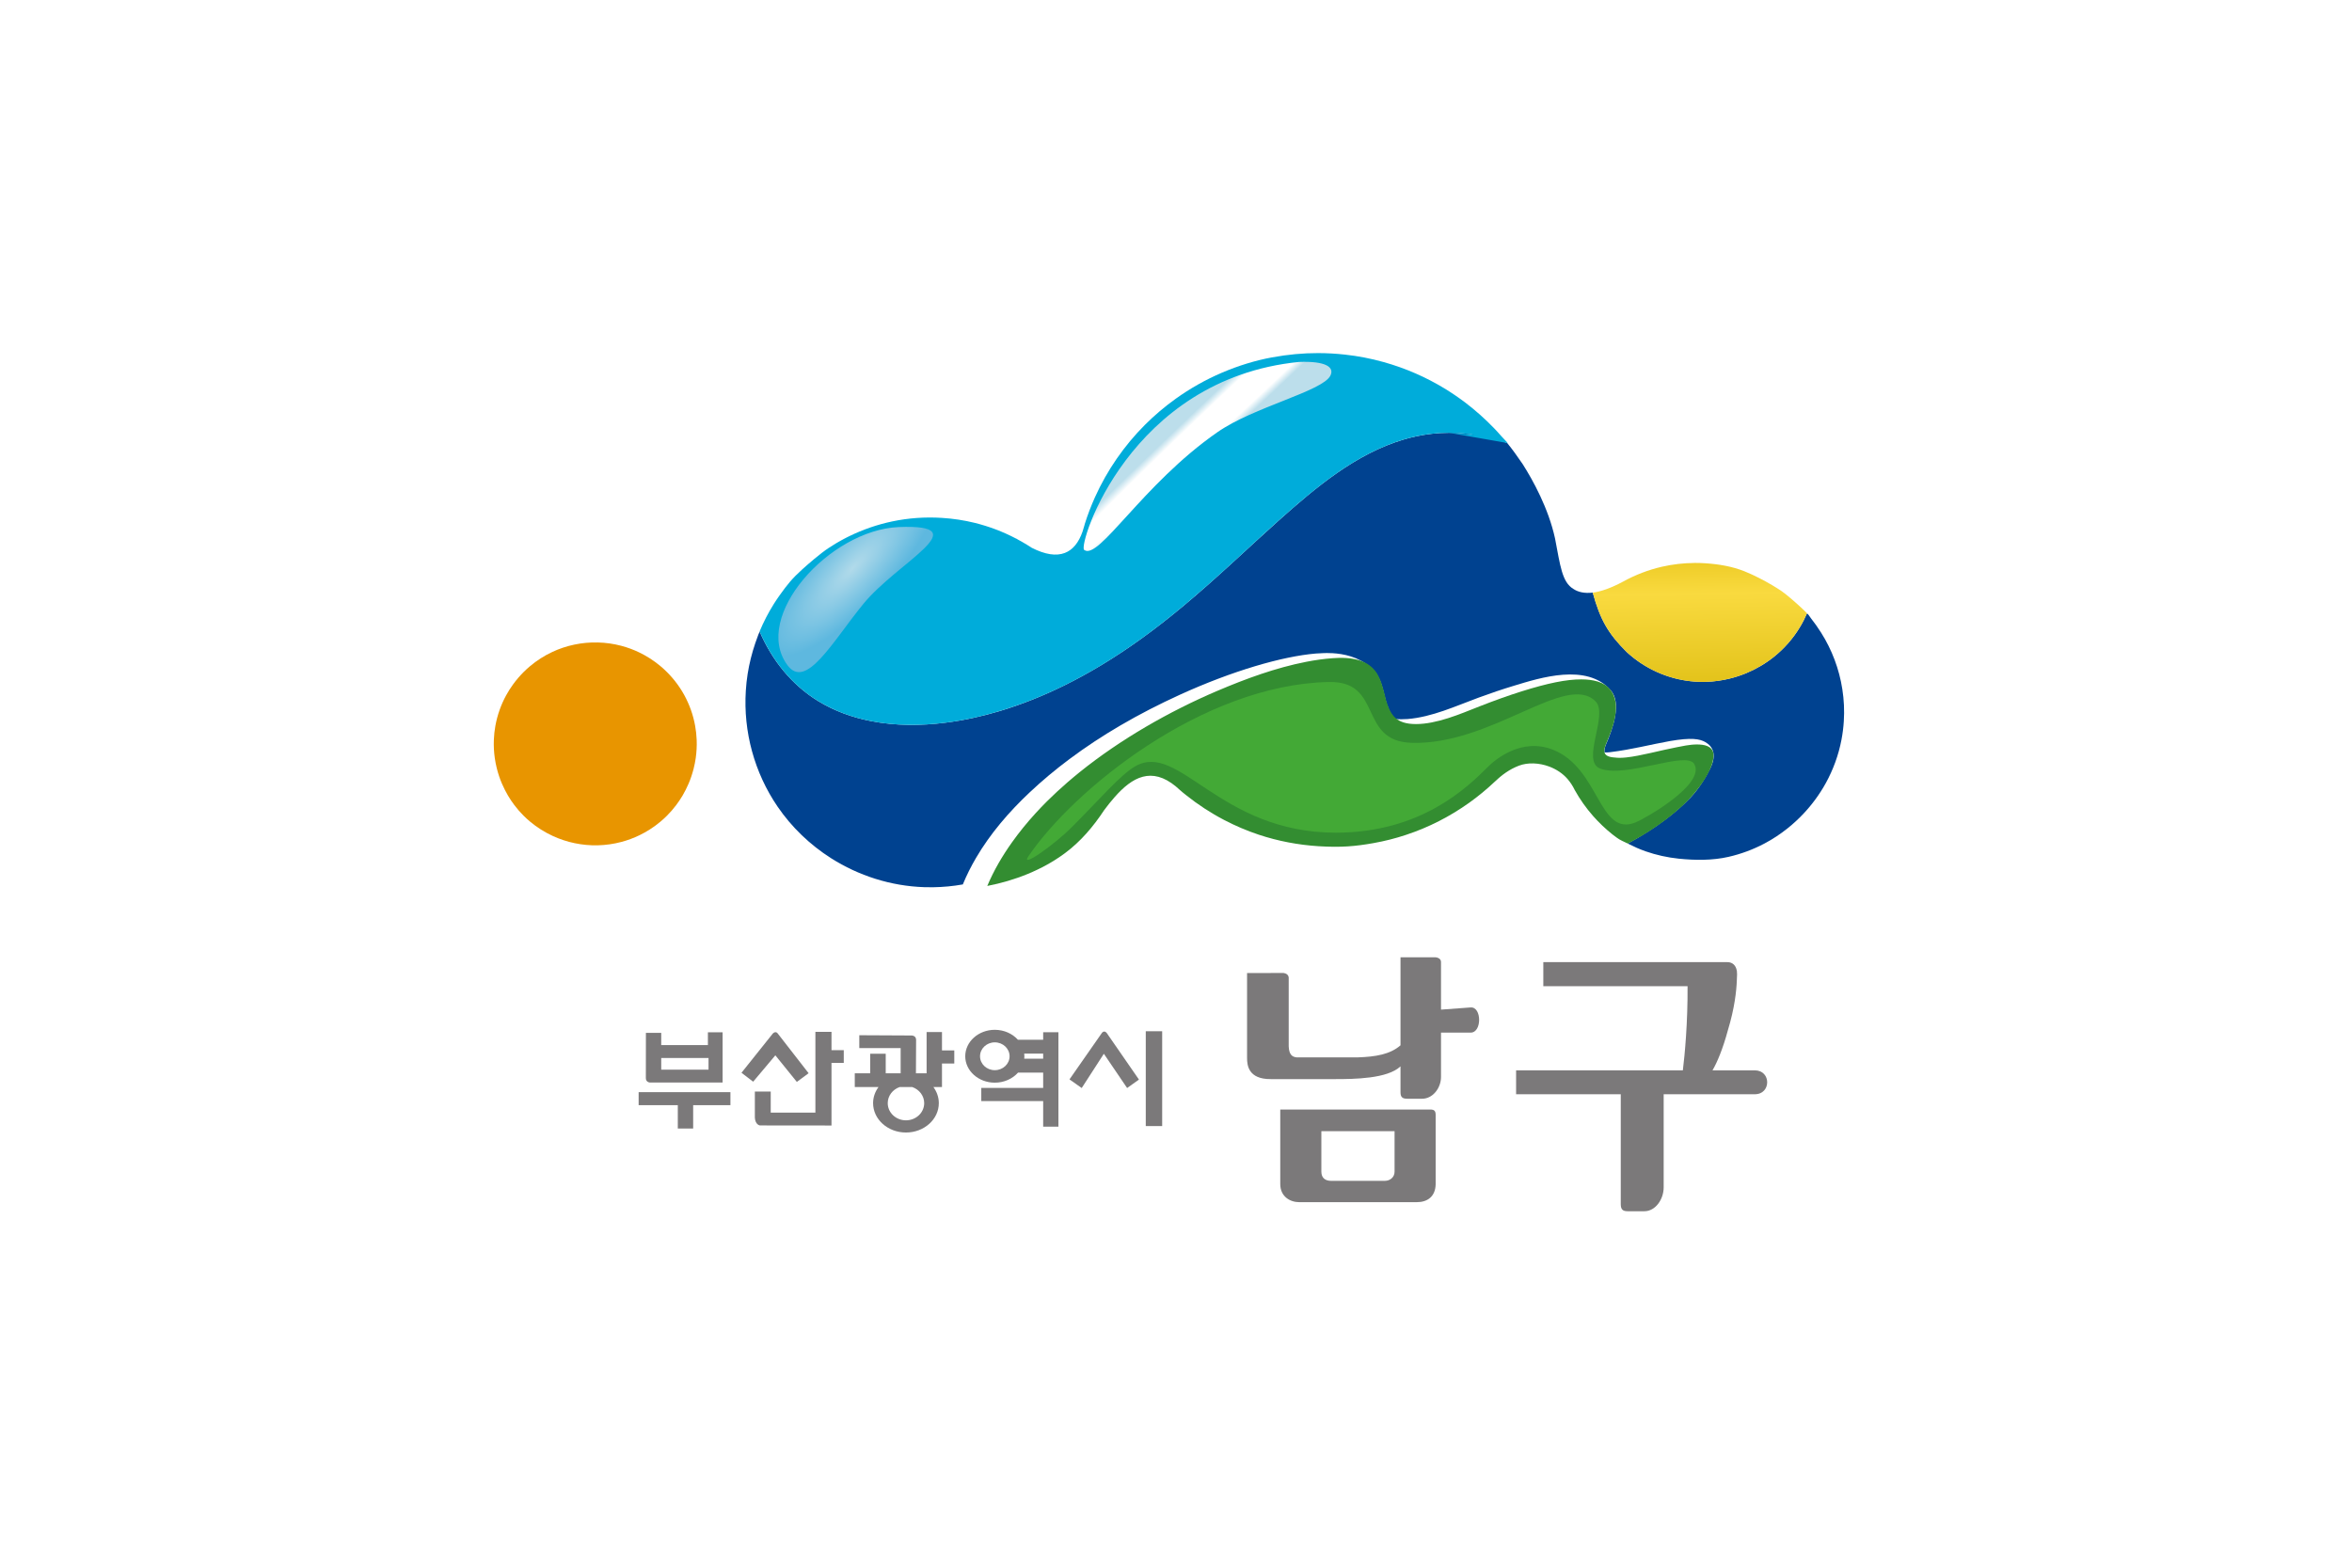 <?xml version="1.0" encoding="UTF-8"?>
<svg width="300mm" height="200mm" version="1.1" viewBox="0 0 300 200" xmlns="http://www.w3.org/2000/svg" xmlns:cc="http://creativecommons.org/ns#" xmlns:dc="http://purl.org/dc/elements/1.1/" xmlns:rdf="http://www.w3.org/1999/02/22-rdf-syntax-ns#" xmlns:xlink="http://www.w3.org/1999/xlink">
<defs>
<rect id="b" x="-.36" y="-.06" width="624" height="842"/>
<clipPath id="a">
<use width="100%" height="100%" xlink:href="#b"/>
</clipPath>
<clipPath id="i">
<path d="M 0,841.89 H 595.28 V 0 H 0 Z"/>
</clipPath>
<radialGradient id="d" cx="295.93" cy="98.245" r="9.976" gradientTransform="matrix(-.343 -.324 1.014 -1.073 297.68 299.77)" gradientUnits="userSpaceOnUse">
<stop stop-color="#b1daea" offset="0"/>
<stop stop-color="#5eb8df" offset="1"/>
</radialGradient>
<filter id="h" x="-.145" y="-.155" width="1.291" height="1.31" color-interpolation-filters="sRGB">
<feGaussianBlur stdDeviation="1.193"/>
</filter>
<radialGradient id="c" cx="287.26" cy="100.5" r="9.976" gradientTransform="matrix(-.175 -.186 4.477 -4.215 -51.764 552.86)" gradientUnits="userSpaceOnUse">
<stop stop-color="#fff" offset="0"/>
<stop stop-color="#fff" offset=".639"/>
<stop stop-color="#bcdeeb" offset="1"/>
</radialGradient>
<filter id="g" x="-.132" y="-.173" width="1.264" height="1.347" color-interpolation-filters="sRGB">
<feGaussianBlur stdDeviation="1.742"/>
</filter>
<filter id="f" x="-.039" y="-.146" width="1.077" height="1.291" color-interpolation-filters="sRGB">
<feGaussianBlur stdDeviation="1.377"/>
</filter>
<linearGradient id="e" x1="404.22" x2="404.02" y1="112.94" y2="97.683" gradientUnits="userSpaceOnUse">
<stop stop-color="#e3c31b" offset="0"/>
<stop stop-color="#f9da3f" offset=".736"/>
<stop stop-color="#eecc28" offset="1"/>
</linearGradient>
</defs>
<g transform="translate(-188.32 -26.637)">
<path d="m188.32 26.637h300v200h-300z" fill="#fff" style="paint-order:fill markers stroke"/>
<g transform="matrix(.353 0 0 .353 288.01 -263.8)" fill-rule="evenodd"></g>
<g transform="matrix(.265 0 0 .265 178 44.098)"></g>
<polygon class="st2" transform="matrix(.265 0 0 .265 352.93 280.3)" points="" clip-path="url(#a)" fill="#92bf1e"/>
<rect class="st2" x="400.54" y="341.71" width="0" height="0" clip-path="url(#a)" fill="#92bf1e" stroke-width=".265"/>
<rect class="st2" x="400.54" y="341.71" width="0" height="0" clip-path="url(#a)" fill="#92bf1e" stroke-width=".265"/>
<rect class="st5" transform="rotate(-31.481)" x="262.91" y="356.59" width="0" height=".079" fill="#0c3388" stroke-width=".265"/>
<g transform="translate(3.713 -1.746)"></g>
<g transform="matrix(1.002 0 0 1.002 .704 .451)">
<path d="m371.67 81.24c-1.425 3e-3 -2.805 0.158-4.148 0.446-0.545 0.117-1.083 0.255-1.61 0.412-6.096 1.81-11.212 6.125-15.873 10.287-3.813 3.408-7.752 7.22-12.128 10.875-1.744 1.456-3.536 2.862-5.382 4.192-1.685 1.213-3.413 2.363-5.191 3.43-1.509 0.908-3.056 1.754-4.637 2.535-2.628 1.291-5.368 2.401-8.184 3.246-2.26 0.679-4.567 1.187-6.902 1.48-3.137 0.402-6.403 0.409-9.525-0.204-2.36-0.461-4.639-1.28-6.716-2.553-3.38-2.076-5.891-5.236-7.439-8.861 0 0.101-0.106 0.274-0.142 0.37-0.142 0.369-0.275 0.741-0.403 1.116-0.437 1.282-0.766 2.601-0.977 3.935-0.056 0.351-0.102 0.704-0.141 1.059-0.039 0.354-0.069 0.709-0.09 1.065-0.083 1.302-0.057 2.607 0.076 3.898 0.133 1.291 0.372 2.569 0.714 3.819 0.342 1.25 0.786 2.472 1.329 3.651 0.543 1.179 1.185 2.314 1.921 3.392 1.808 2.646 4.139 4.872 6.803 6.566 3.522 2.239 7.624 3.553 11.864 3.693 0.379 0.013 0.757 0.015 1.135 0.011v-5.2e-4c1.284-0.019 2.551-0.14 3.784-0.36 0.477-1.163 1.04-2.287 1.674-3.368 1.817-3.107 4.212-5.882 6.822-8.339 1.6-1.509 3.292-2.918 5.055-4.235 2.076-1.554 4.252-2.982 6.493-4.292 2.457-1.437 4.995-2.736 7.569-3.909 1.671-0.763 3.323-1.45 4.928-2.058 1.605-0.608 3.162-1.136 4.644-1.58 1.482-0.444 2.888-0.804 4.189-1.075 1.301-0.271 2.497-0.453 3.561-0.542 0.329-0.028 0.658-0.045 0.987-0.053h5.2e-4c0.207-0.012 0.586-0.016 1.071 9e-3 0.053-5.2e-4 -2.1e-4 -5.2e-4 -2.1e-4 -5.2e-4h0.053c1.391 0.083 3.277 0.433 4.816 1.772 0.031 0.019 0.054 0.045 0.102 0.088 0.053 0.043 0.104 0.083 0.147 0.128 0.041 0.038 0.08 0.081 0.124 0.126 0.014 0.017 0.019 0.029 0.035 0.04 0.131 0.145 0.253 0.288 0.363 0.443 7e-3 0.013 0.013 0.023 0.02 0.036 0.028 0.044 0.06 0.09 0.1 0.156 0.686 1.12 0.844 2.522 1.218 3.727 6e-3 0.011 0.031 0.021 0.041 0.038 0.028 0.092 0.064 0.189 0.094 0.275 0.01 0.031 0.019 0.061 0.034 0.087 0.027 0.078 0.062 0.157 0.09 0.236 0.02 0.035 0.03 0.067 0.048 0.106 0.311-2.405 0.215-1.7 5.2e-4 0h-5.2e-4c0.03 0.071 0.064 0.138 0.1 0.206 0.021 0.04 0.032 0.074 0.059 0.111 0.035 0.066 0.073 0.13 0.114 0.194 0.02 0.035 0.046 0.068 0.067 0.103 0.038 0.064 0.09 0.129 0.138 0.184 0.023 0.031 0.049 0.059 0.066 0.087v5.2e-4c0.076 0.087 0.152 0.165 0.243 0.249 0.366 0.03 1.079 0.03 1.538-7e-3 3.145-0.256 6.11-1.643 9.031-2.718 0.796-0.292 1.557-0.561 2.284-0.807 0.785-0.262 1.527-0.502 2.235-0.714 3.346-1.02 9.245-2.898 12.294 0.546 1.454 1.643 0.328 4.838-0.625 7.041-0.085 0.197-0.201 0.733-0.131 0.908 0.228 1e-3 0.498-0.01 0.719-0.038 2.852-0.356 5.058-0.959 7.591-1.413 2.734-0.471 3.801-0.285 4.53 0.139 0.959 0.559 1.455 1.602 0.619 3.326-0.482 0.995-1.423 2.581-2.523 3.731-1.85 1.934-4.545 3.991-7.988 5.843 0.068 0.036 0.137 0.072 0.208 0.109 0.578 0.296 1.267 0.607 2.075 0.892 1.339 0.466 2.75 0.782 4.221 0.935 2.06 0.211 4.305 0.233 6.321-0.233 1.584-0.362 3.12-0.929 4.558-1.688 1.052-0.554 2.049-1.211 2.975-1.954 0.707-0.563 1.373-1.181 1.993-1.835 1.112-1.178 2.076-2.493 2.86-3.913 0.47-0.854 0.875-1.746 1.21-2.668 0.335-0.922 0.598-1.875 0.784-2.849 0.075-0.392 0.137-0.785 0.187-1.18 0.05-0.395 0.087-0.791 0.112-1.188 0.043-0.684 0.048-1.367 0.017-2.047-0.032-0.68-0.101-1.356-0.206-2.027-0.395-2.549-1.315-5.01-2.708-7.209-0.401-0.637-0.837-1.252-1.308-1.847-0.129-0.164-0.306-0.491-0.483-0.594-0.265 0.617-0.571 1.216-0.921 1.789-0.877 1.445-1.992 2.7-3.279 3.735-1.062 0.851-2.242 1.547-3.495 2.07-0.702 0.292-1.425 0.53-2.163 0.71-0.967 0.237-1.959 0.377-2.957 0.41-1.367 0.043-2.741-0.115-4.064-0.464-1.564-0.411-3.022-1.082-4.333-1.96-0.608-0.409-1.183-0.863-1.72-1.357-2.336-2.312-3.386-4.097-4.336-7.577-1.069 0.116-1.861-0.067-2.454-0.461-1.466-0.862-1.685-2.978-2.353-6.457-0.838-3.808-2.776-7.336-4.11-9.437-0.65-0.96-1.327-1.899-1.98-2.701-0.272-0.093-0.541-0.18-0.808-0.265-0.29-0.089-0.581-0.169-0.866-0.247-2.008-0.54-3.917-0.787-5.75-0.783zm-53.373 44.106h5.2e-4c-0.025 0.175-0.032 0.295-0.03 0.421l-5.2e-4 5.2e-4c-1e-3 -0.126 5e-3 -0.246 0.03-0.421z" fill="#004290"/>
<path d="m405.34 121.99c-0.187-0.871-1.141-1.071-2.085-1.071-0.944-5.3e-4 -1.984 0.244-2.555 0.351-2.14 0.41-4.616 1.11-6.433 1.301v5.3e-4c-0.557 0.059-1.051 0.07-1.456 0.011-1.581-0.09-1.51-0.832-1.081-1.833 0.869-2.055 2.253-5.514-0.024-7.312h4e-5c-0.046-0.035-0.095-0.068-0.145-0.101-0.261-0.171-0.567-0.312-0.916-0.425-0.342-0.105-0.693-0.174-1.048-0.218-0.356-0.043-0.715-0.06-1.071-0.06-1.875-4e-3 -4.225 0.468-7.609 1.531-0.397 0.125-0.806 0.258-1.225 0.399-0.42 0.141-0.851 0.291-1.295 0.448-0.443 0.158-0.898 0.324-1.365 0.499-0.467 0.175-0.946 0.359-1.438 0.552-1.294 0.508-2.643 1.073-4.024 1.511-1.381 0.438-2.792 0.75-4.083 0.748-1.29-1e-3 -2.065-0.296-2.611-0.778-0.092-0.084-0.167-0.162-0.243-0.249-0.017-0.028-0.043-0.056-0.067-0.087-0.048-0.055-0.1-0.121-0.137-0.184-0.021-0.035-0.047-0.068-0.067-0.103-0.041-0.065-0.078-0.128-0.114-0.194-0.027-0.037-0.038-0.072-0.059-0.111-0.035-0.068-0.069-0.136-0.099-0.206-0.017-0.04-0.028-0.072-0.048-0.106-0.028-0.079-0.063-0.158-0.09-0.236-0.015-0.026-0.024-0.056-0.033-0.087-0.03-0.086-0.066-0.183-0.094-0.275-0.147-0.352-0.216-0.76-0.312-1.13-0.128-0.504-0.266-0.981-0.422-1.476-0.013-0.036-0.022-0.066-0.032-0.09-0.037-0.116-0.082-0.236-0.134-0.347-0.012-0.032-0.025-0.067-0.043-0.095-0.049-0.109-0.093-0.212-0.148-0.317-9e-3 -0.019-0.015-0.033-0.025-0.048v-5.3e-4c-0.043-0.087-0.09-0.178-0.155-0.284-0.029-0.045-0.061-0.091-0.088-0.135v-5.3e-4c-7e-3 -9e-3 -0.017-0.02-0.017-0.031-0.111-0.157-0.234-0.301-0.308-0.38-0.073-0.079-0.078-0.091-0.104-0.117l-3e-5 2e-5c-0.032-0.035-0.071-0.078-0.112-0.116-0.054-0.049-0.107-0.089-0.163-0.142-0.28-0.243-0.618-0.45-1.012-0.615-0.296-0.141-0.618-0.23-0.936-0.299-0.531-0.119-1.074-0.175-1.619-0.188l-9e-4 1.3e-4c-0.181-4e-3 -0.363-4e-3 -0.544 5.3e-4 -0.242 6e-3 -0.483 0.019-0.744 0.039-1.142 0.081-2.261 0.241-3.37 0.457-0.977 0.19-1.949 0.42-2.912 0.683-0.964 0.263-1.921 0.558-2.869 0.877-0.949 0.32-1.889 0.665-2.821 1.027-0.932 0.362-1.856 0.742-2.77 1.131-0.781 0.333-1.556 0.678-2.326 1.036-0.771 0.358-1.534 0.728-2.293 1.111-1.517 0.765-3.011 1.577-4.476 2.435-1.467 0.861-2.907 1.77-4.312 2.73-1.406 0.96-2.776 1.972-4.101 3.039-0.262 0.213-0.522 0.426-0.78 0.642-0.259 0.216-0.516 0.433-0.77 0.654-0.891 0.774-1.76 1.577-2.596 2.409-0.251 0.251-0.5 0.505-0.745 0.761-0.245 0.256-0.488 0.515-0.726 0.777-0.532 0.583-1.047 1.18-1.544 1.792-0.496 0.613-0.974 1.24-1.433 1.884-0.311 0.438-0.612 0.88-0.9 1.328-0.289 0.448-0.564 0.902-0.828 1.363-0.263 0.461-0.514 0.929-0.75 1.406-0.237 0.477-0.46 0.962-0.669 1.457 0.881-0.172 1.756-0.384 2.619-0.638 0.863-0.255 1.714-0.553 2.545-0.896 0.831-0.343 1.643-0.73 2.429-1.166 0.786-0.436 1.545-0.92 2.271-1.455 1.014-0.75 1.924-1.603 2.754-2.531 0.83-0.927 1.579-1.929 2.27-2.978 0.431-0.576 0.869-1.131 1.32-1.641 1.112-1.267 2.296-2.262 3.595-2.601 1.274-0.334 2.663-0.04 4.213 1.243 0.151 0.142 0.306 0.277 0.466 0.412 0.262 0.237 0.537 0.458 0.813 0.677 0.755 0.604 1.539 1.172 2.35 1.702 0.406 0.265 0.818 0.52 1.237 0.766 0.418 0.245 0.843 0.482 1.275 0.707 1.406 0.736 2.879 1.364 4.405 1.873 2.459 0.817 5.019 1.302 7.604 1.466 0.724 0.045 1.381 0.069 1.995 0.071 0.614 3e-3 1.184-0.014 1.734-0.049s1.081-0.089 1.615-0.159c0.534-0.069 1.072-0.155 1.636-0.255 0.712-0.126 1.416-0.277 2.111-0.453 0.695-0.176 1.381-0.377 2.056-0.602 0.721-0.238 1.431-0.504 2.129-0.795 0.698-0.291 1.383-0.608 2.054-0.951 0.671-0.342 1.329-0.709 1.972-1.1 0.643-0.391 1.271-0.805 1.883-1.242 0.286-0.205 0.568-0.414 0.845-0.628 0.278-0.214 0.553-0.433 0.824-0.655 0.542-0.447 1.069-0.911 1.581-1.395 0.113-0.091 0.221-0.188 0.325-0.291 0.015-0.015 0.029-0.032 0.043-0.047 0.112-0.1 0.223-0.197 0.336-0.29 0.236-0.196 0.478-0.379 0.727-0.549 0.249-0.169 0.507-0.326 0.779-0.471 0.272-0.144 0.559-0.275 0.865-0.393 0.279-0.107 0.579-0.184 0.891-0.232 0.313-0.048 0.639-0.066 0.97-0.055 0.332 0.01 0.67 0.049 1.006 0.116 0.337 0.067 0.672 0.163 0.999 0.285 0.442 0.166 0.871 0.384 1.267 0.65 0.395 0.266 0.757 0.581 1.069 0.944 0.35 0.408 0.659 0.875 0.911 1.4 0.663 1.19 1.451 2.301 2.349 3.319 0.371 0.42 0.76 0.822 1.166 1.209 0.407 0.386 0.83 0.756 1.27 1.108 0.18 0.135 0.357 0.27 0.562 0.421 0.377 0.298 0.97 0.533 1.396 0.749 2.401-1.199 5.665-3.38 7.793-5.633 1.94-2.054 3.344-4.484 3.101-5.907z" fill="#338d31"/>
<path d="m376.89 81.89c0.175 0.043 0.35 0.085 0.527 0.133 0.286 0.078 0.576 0.158 0.866 0.247 0.266 0.085 0.534 0.17 0.804 0.263m-7.361-1.292c-0.02 0-0.04-1e-3 -0.06-1e-3l1e-3 -5.3e-4c-0.937 2e-3 -1.854 0.071-2.753 0.199-5e-3 2.1e-4 -0.013 4.8e-4 -0.018 1e-3 -0.019 3e-3 -0.038 8e-3 -0.058 0.01-0.181 0.026-0.361 0.058-0.542 0.089-0.19 0.033-0.379 0.069-0.567 0.107-0.07 0.014-0.141 0.025-0.211 0.04-0.068 0.015-0.134 0.032-0.202 0.048-0.127 0.029-0.253 0.059-0.379 0.089-0.167 0.041-0.332 0.084-0.498 0.128-0.095 0.026-0.19 0.051-0.284 0.079-0.082 0.023-0.166 0.044-0.247 0.068-5.838 1.734-10.773 5.765-15.275 9.76-0.198 0.176-0.401 0.352-0.598 0.528-0.252 0.225-0.505 0.456-0.758 0.684-0.077 0.069-0.154 0.138-0.23 0.208-0.374 0.339-0.751 0.681-1.129 1.026-0.148 0.135-0.298 0.272-0.446 0.408-1.036 0.95-2.087 1.919-3.157 2.897-0.118 0.108-0.237 0.216-0.356 0.325-0.338 0.308-0.678 0.618-1.02 0.927-0.203 0.184-0.408 0.368-0.612 0.552-0.294 0.264-0.589 0.528-0.886 0.792-0.256 0.227-0.514 0.454-0.772 0.682-0.225 0.198-0.45 0.395-0.677 0.592-0.309 0.268-0.62 0.537-0.933 0.804-0.271 0.232-0.542 0.463-0.816 0.694-0.163 0.138-0.326 0.276-0.491 0.413-0.375 0.312-0.751 0.621-1.13 0.928-0.01 8e-3 -0.021 0.016-0.03 0.025-2e-3 2e-3 -5e-3 3e-3 -7e-3 6e-3 -1.324 1.07-2.676 2.108-4.058 3.104-1.685 1.213-3.413 2.363-5.191 3.43-1.509 0.908-3.056 1.754-4.637 2.535-0.621 0.305-1.249 0.599-1.882 0.883-0.051 0.022-0.1 0.046-0.151 0.068-0.121 0.054-0.242 0.105-0.363 0.158-0.618 0.268-1.244 0.528-1.88 0.776-2.445 0.954-4.91 1.714-7.346 2.244-0.606 0.132-1.21 0.249-1.811 0.352-2e-3 2.1e-4 -4e-3 7.4e-4 -6e-3 1e-3 -0.039 6e-3 -0.079 0.013-0.118 0.019-0.229 0.038-0.458 0.075-0.687 0.11-0.28 0.041-0.56 0.08-0.841 0.115-0.772 0.099-1.552 0.173-2.336 0.221-0.024 1e-3 -0.048 4e-3 -0.072 5e-3 -1.183 0.069-2.373 0.077-3.558 0.01-0.598-0.034-1.195-0.086-1.789-0.159-0.563-0.069-1.123-0.157-1.679-0.264-0.051-0.01-0.101-0.02-0.152-0.03-0.234-0.046-0.468-0.097-0.701-0.151-0.077-0.018-0.154-0.036-0.23-0.055-0.22-0.053-0.438-0.109-0.656-0.168-0.051-0.014-0.103-0.028-0.155-0.042-0.268-0.076-0.535-0.156-0.8-0.242-0.023-8e-3 -0.047-0.017-0.07-0.024-0.232-0.076-0.463-0.158-0.693-0.242-0.081-0.03-0.161-0.061-0.242-0.092-0.18-0.069-0.359-0.141-0.536-0.215-0.081-0.034-0.163-0.068-0.243-0.103-0.234-0.101-0.466-0.206-0.697-0.317-0.01-5e-3 -0.02-9e-3 -0.03-0.014-0.029-0.014-0.058-0.03-0.087-0.044-0.205-0.101-0.408-0.205-0.61-0.314-0.101-0.054-0.2-0.11-0.3-0.166-0.134-0.075-0.267-0.153-0.4-0.232-0.107-0.064-0.215-0.127-0.32-0.193-0.103-0.064-0.204-0.13-0.305-0.196-0.08-0.052-0.16-0.103-0.239-0.156-2.626-1.784-4.686-4.242-6.131-7.054-0.032-0.062-0.062-0.125-0.093-0.187-0.078-0.155-0.155-0.311-0.229-0.469-0.111-0.238-0.22-0.478-0.326-0.723 0.254-0.612 0.533-1.21 0.836-1.795 0.151-0.292 0.308-0.58 0.471-0.865 0.163-0.284 0.332-0.566 0.506-0.842 0.235-0.375 0.483-0.743 0.739-1.102 0.496-0.696 0.896-1.231 1.329-1.734 0.433-0.503 0.899-0.975 1.529-1.545 0.422-0.383 0.979-0.872 1.554-1.349 0.63-0.524 1.283-1.034 1.804-1.379 0.308-0.201 0.62-0.399 0.936-0.589 0.121-0.072 0.242-0.142 0.364-0.212 0.122-0.07 0.245-0.139 0.368-0.207 0.123-0.068 0.246-0.134 0.372-0.2 0.062-0.032 0.125-0.065 0.187-0.097 0.063-0.032 0.126-0.064 0.189-0.096 0.072-0.038 0.144-0.071 0.215-0.106 0.864-0.423 1.756-0.794 2.673-1.111 0.917-0.316 1.858-0.578 2.821-0.779 2.032-0.426 4.155-0.585 6.329-0.446 1.429 0.087 2.821 0.303 4.164 0.633 0.46 0.114 0.916 0.242 1.365 0.382 0.449 0.14 0.892 0.294 1.329 0.459 0.874 0.332 1.721 0.715 2.538 1.143 0-0.013 0.187 0.081 0.277 0.152h5.3e-4c0.15 0.077 0.299 0.16 0.446 0.243 0.447 0.253 0.882 0.519 1.304 0.796 0.858 0.435 1.638 0.704 2.339 0.811 0.702 0.107 1.325 0.052 1.873-0.159 1.012-0.388 1.765-1.311 2.257-2.733 0.072-0.256 0.155-0.521 0.232-0.774 0.013-0.061 0.033-0.116 0.045-0.177 0.367-1.165 0.8-2.299 1.295-3.399 1.556-3.459 3.722-6.573 6.35-9.211 1.221-1.221 2.539-2.34 3.944-3.345 1.817-1.302 3.776-2.41 5.85-3.3 2e-4 0 5.5e-4 1.94e-4 6e-4 0 2.094-0.899 4.301-1.574 6.381-1.955 2.08-0.381 3.981-0.552 5.882-0.549 1.141 0.002 2.281 0.066 3.416 0.192 1.679 0.183 3.315 0.502 4.899 0.944 0.711 0.198 1.413 0.42 2.103 0.666 0.689 0.245 1.367 0.514 2.031 0.805 1.249 0.548 2.452 1.173 3.609 1.874 1e-5 0 3e-5 1e-5 3e-5 0 0.932 0.565 1.829 1.177 2.694 1.833-8e-5 -2.1e-4 1e-4 -8.8e-4 0-1e-3 1.294 0.985 2.53 2.087 3.7 3.304 0.14 0.147 0.278 0.294 0.393 0.42 0.206 0.224 0.508 0.57 0.508 0.57 0.107 0.122 0.566 0.589 0.671 0.713l0.085 0.094-0.052 0.028m-4.071-1.024c0.558 0.089 1.123 0.2 1.697 0.336l0.177 0.045m-1.874-0.381-0.466-0.071c-0.504-0.069-1.003-0.121-1.495-0.153l-1.329-0.044" fill="#00acda"/>
<path d="m402.94 97.811c-1.384 0.009-2.768 0.168-4.119 0.475-1.747 0.399-3.406 1.04-4.939 1.885-1.509 0.811-2.814 1.279-3.89 1.42 0.932 3.416 1.964 5.2 4.212 7.452 0.137 0.13 0.274 0.26 0.416 0.384 6e-3 6e-3 0.012 0.011 0.019 0.017 0.204 0.177 0.413 0.349 0.627 0.515 0.019 0.015 0.039 0.029 0.059 0.044 0.201 0.154 0.406 0.303 0.615 0.447 0.015 0.01 0.029 0.021 0.043 0.03 0.206 0.141 0.417 0.275 0.631 0.405 0.074 0.045 0.149 0.088 0.224 0.131 0.14 0.082 0.283 0.161 0.426 0.238 0.084 0.045 0.168 0.091 0.253 0.134 0.205 0.105 0.413 0.206 0.624 0.301 0.072 0.033 0.145 0.063 0.218 0.094 0.163 0.07 0.327 0.138 0.492 0.202 0.081 0.032 0.163 0.063 0.245 0.093 0.234 0.086 0.469 0.168 0.709 0.242 9e-4 2.8e-4 2e-3 7.6e-4 3e-3 1e-3 0.189 0.058 0.379 0.112 0.571 0.163 1.323 0.349 2.696 0.507 4.064 0.464 0.998-0.032 1.99-0.173 2.957-0.41 0.738-0.18 1.462-0.418 2.163-0.71 1.252-0.523 2.433-1.219 3.495-2.07 1.288-1.035 2.403-2.289 3.279-3.735 0.35-0.574 0.656-1.172 0.921-1.789 0.019 0.011 0.039 0.026 0.058 0.042-0.188-0.204-0.499-0.507-0.868-0.847-0.83-0.767-1.932-1.71-2.466-2.067-0.351-0.234-0.751-0.485-1.183-0.74-0.518-0.305-1.083-0.617-1.668-0.913-0.589-0.298-1.197-0.58-1.798-0.824-1.588-0.638-3.302-0.922-5.011-1.035-0.46-0.031-0.922-0.045-1.383-0.042z" fill="url(#e)"/>
<path transform="matrix(.265 0 0 .265 188.32 26.637)" d="m283.03 306.78c-3.779-0.09-7.565 0.254-11.256 1.037-3.725 0.783-7.29 1.986-10.65 3.574-3.836 1.797-7.404 4.101-10.613 6.803-1.077 0.901-2.118 1.86-3.113 2.852-0.876 0.873-1.718 1.792-2.523 2.728-0.889 1.032-1.733 2.1-2.529 3.213-1.206 1.652-2.302 3.39-3.293 5.205-1.222 2.231-2.269 4.576-3.129 7.002-0.439 1.231-0.829 2.487-1.168 3.764-0.339 1.276-0.63 2.572-0.867 3.885-0.394 2.182-0.643 4.413-0.727 6.689-0.12 2.937 0.034 5.864 0.445 8.756v2e-3c0.244 1.715 0.577 3.408 1.002 5.096 0.658 2.584 1.515 5.104 2.452 7.258 0.937 2.155 1.867 3.978 2.904 5.734 0.923 1.566 1.941 3.078 3.041 4.535 1.342 1.779 2.808 3.475 4.393 5.055 0.514 0.514 1.038 1.015 1.572 1.504 0.534 0.486 1.08 0.96 1.635 1.424 1.654 1.38 3.394 2.644 5.207 3.787 1.813 1.143 3.697 2.162 5.641 3.061 3.394 1.57 6.967 2.74 10.59 3.486 3.623 0.747 7.291 1.098 10.988 1.008 1.948-0.047 3.873-0.207 5.76-0.477 1.887-0.267 3.74-0.645 5.551-1.125 3.087-0.81 6.056-1.92 8.869-3.291 1.672-0.819 3.291-1.724 4.846-2.711 1.794-1.141 3.501-2.392 5.121-3.75 0.548-0.462 1.086-0.937 1.613-1.424 0.53-0.487 1.048-0.982 1.555-1.486 0.794-0.792 1.556-1.611 2.289-2.455 0.733-0.844 1.436-1.714 2.106-2.606 1.097-1.457 2.113-2.965 3.045-4.535 1.036-1.756 1.963-3.579 2.898-5.734 0.935-2.155 1.792-4.676 2.448-7.26 0.423-1.687 0.759-3.379 1.008-5.094v-2e-3c0.407-2.891 0.559-5.824 0.443-8.756-0.093-2.276-0.336-4.508-0.732-6.689-0.466-2.629-1.154-5.186-2.029-7.652-0.86-2.426-1.907-4.766-3.127-7.006-0.247-0.452-0.501-0.902-0.762-1.346-0.26-0.443-0.529-0.882-0.803-1.316-0.276-0.434-0.556-0.862-0.844-1.287-0.287-0.425-0.582-0.845-0.883-1.262-0.799-1.113-1.636-2.176-2.527-3.203-0.812-0.937-1.656-1.856-2.529-2.725-1.014-1.018-2.074-1.992-3.172-2.91-1.62-1.358-3.323-2.607-5.117-3.748-1.555-0.996-3.178-1.9-4.846-2.715-2.817-1.376-5.783-2.48-8.869-3.299-3.621-0.95-7.414-1.508-11.311-1.594z" fill="#e89500"/>
<path d="m301.62 93.243c-8.793 0.376-18.707 11.406-14.144 17.578 2.371 3.207 5.694-2.928 9.663-7.789 4.367-5.349 14.76-10.209 4.481-9.789z" fill="url(#d)" filter="url(#h)"/>
</g>
<g transform="matrix(.353 0 0 -.353 12.612 475.23)">
<g transform="matrix(4.634 0 0 4.634 354.57 605.04)">
<g transform="translate(0 -.04)" clip-path="url(#i)">
<path d="m82.458 61.195h3.688v-0.911h-3.688zm-0.857-1.914h5.643v3.919h-1.146v-0.996h-3.64v0.951h-1.194l-5e-3 -3.529c0-0.345 0.342-0.345 0.342-0.345" fill="#7b797a"/>
<g transform="translate(80.697 57.517)">
<path d="m0 0h3.054v-1.822h1.197v1.822h2.906v1.015h-7.157z" fill="#7b797a"/>
</g>
<g transform="translate(95.735 63.233)">
<path d="m0 0h-1.256v-6.296h-3.483v1.641h-1.237v-2.04c0.033-0.55 0.388-0.602 0.388-0.602l5.588-6e-3v4.886h0.956v0.991h-0.956z" fill="#7b797a"/>
</g>
<g transform="translate(93.033 59.33)">
<path d="m0 0 0.917 0.679-2.377 3.059c-0.182 0.296-0.416 0.032-0.416 0.032l-2.441-3.057 0.911-0.696 1.73 2.056z" fill="#7b797a"/>
</g>
<g transform="translate(101.54,56.335)">
<path d="m0 0c-0.784 0-1.42 0.6-1.42 1.342 0 0.573 0.387 1.062 0.923 1.252h0.992c0.543-0.19 0.928-0.679 0.928-1.252 0-0.742-0.635-1.342-1.423-1.342m2.81 6.885h-1.199v-3.22h-0.832l0.013 2.626c-0.013 0.36-0.411 0.325-0.411 0.325l-4.019 0.02v-1.002h3.225v-1.969h-1.164v1.526h-1.212v-1.526h-1.201v-1.071h1.85c-0.266-0.361-0.422-0.79-0.422-1.252 0-1.267 1.148-2.293 2.562-2.293 1.417 0 2.563 1.026 2.563 2.293 0 0.462-0.158 0.891-0.421 1.252h0.668v1.836h0.959v1.024h-0.959z" fill="#7b797a"/>
</g>
<g transform="translate(112.24 61.142)">
<path d="m0 0h-1.476c5e-3 0.063 0.011 0.122 0.011 0.188 0 0.07-6e-3 0.144-0.014 0.208h1.479zm-3.773-0.896c-0.636 0-1.15 0.486-1.15 1.084 0 0.6 0.514 1.086 1.15 1.086 0.638 0 1.154-0.486 1.154-1.086 0-0.598-0.516-1.084-1.154-1.084m3.773 2.375h-1.971c-0.425 0.47-1.073 0.773-1.802 0.773-1.269 0-2.304-0.923-2.304-2.064 0-1.136 1.035-2.059 2.304-2.059 0.736 0 1.391 0.31 1.815 0.787h1.958v-1.196h-4.826v-1.027h4.826v-1.995h1.189v7.367h-1.189z" fill="#7b797a"/>
</g>
<path d="m120.24 55.887h1.279v7.396h-1.279z" fill="#7b797a"/>
<g transform="translate(116.83 63.167)">
<path d="m 0,0 -2.538,-3.64 0.953,-0.673 1.727,2.672 1.814,-2.672 0.922,0.659 -2.514,3.636 C 0.168,0.216 0,0 0,0" fill="#7b797a"/>
</g>
<g transform="translate(167.73 60.233)">
<path d="m0 0h-3.299c0.369 0.626 0.82 1.718 1.194 3.109 0.535 1.75 0.676 3.124 0.703 3.907 0.029 0.39 0.019 0.609 6e-3 0.709-1e-3 5e-3 -1e-3 0.011-3e-3 0.017-4e-3 0.037-9e-3 0.053-9e-3 0.053l-1e-3 -3e-3c-0.066 0.361-0.302 0.647-0.731 0.647h-14.352v-1.876h11.248c0.019-2.832-0.217-5.367-0.368-6.563h-13.002v-1.864h8.161v-8.57c0-0.414 0.152-0.554 0.536-0.554h1.307c0.858 0 1.503 0.922 1.503 1.865v7.259h7.107c1.286 0 1.286 1.864 0 1.864" fill="#7b797a"/>
</g>
<g transform="translate(139.64 52.331)">
<path d="m0 0c0-0.425-0.339-0.716-0.758-0.716h-4.193c-0.46 0-0.757 0.232-0.757 0.716v3.159h5.708zm2.78 4.846h-11.693v-5.813c0-0.972 0.761-1.413 1.482-1.413h9.156c0.847 0 1.454 0.441 1.479 1.391v5.409c0 0.322-0.112 0.426-0.424 0.426m3.157 7.962-2.315-0.171v3.661c0 0.085 0.023 0.358-0.418 0.422h-2.741v-6.867c-0.812-0.71-1.95-0.894-3.339-0.94h-4.762c-0.363 0.041-0.586 0.226-0.616 0.858v5.306c0 0.016 0.038 0.354-0.404 0.418l-2.843-5e-3v-6.627c0-0.545 0.085-1.66 1.854-1.645h5.011c1.497 0 4.087 0.027 5.099 0.994v-2.023c0-0.374 0.147-0.502 0.524-0.502h1.162c0.838 0 1.473 0.841 1.473 1.703v3.455h2.315c0.885 0 0.866 2.018 0 1.963" fill="#7b797a"/>
</g>
</g>
</g>
</g>
<path d="m353.99 72.815c-21.613 2.163-28.181 23.361-27.389 23.971 1.855 1.429 7.376-8.316 16.992-15.005 4.64-3.228 13.373-5.219 14.411-7.206 0.571-1.093-0.583-1.9-4.014-1.76z" fill="url(#c)" filter="url(#g)"/>
<path d="m319.49 135.88c5.808-8.552 22.233-21.883 38.297-22.237 7.029-0.155 3.696 7.555 10.595 7.761 10.22 0.305 19.695-9.046 23.447-5.294 1.694 1.694-1.872 7.589 0.565 8.563 3.263 1.304 11.024-2.308 12.028-0.568 1.499 2.596-6.341 6.986-7.457 7.443-4.732 1.936-4.571-6.875-10.551-9.258-4.042-1.61-7.411 1.281-8.325 2.195-2.561 2.561-8.476 8.382-19.377 8.382-14.9 0-19.993-11.701-25.598-8.466-1.883 1.087-4.498 4.177-8.046 7.726-2.406 2.406-6.669 5.359-5.577 3.751z" fill="#43a936" filter="url(#f)"/>
</g>
<style type="text/css">.st0{fill-rule:evenodd;clip-rule:evenodd;fill:#009A53;}
	.st1{fill-rule:evenodd;clip-rule:evenodd;fill:#E8380D;}
	.st2{fill-rule:evenodd;clip-rule:evenodd;fill:#0062B1;}
	.st3{fill:#909090;}</style>
<style type="text/css">.st0{fill:#009944;}
	.st1{fill:#004EA2;}
	.st2{fill:none;}
	.st3{fill:#E60012;}</style>
<style type="text/css">.st0{fill:#00559D;}
	.st1{fill:#90B1DD;}</style>
<style type="text/css">.st0{fill:#F18D00;}
	.st1{fill:#22AC38;}
	.st2{fill:#00479D;}</style>
<style type="text/css">.st0{fill-rule:evenodd;clip-rule:evenodd;fill:#009944;}
	.st1{fill-rule:evenodd;clip-rule:evenodd;fill:#E60012;}
	.st2{fill-rule:evenodd;clip-rule:evenodd;fill:#004098;}</style>
<style type="text/css">.st0{clip-path:url(#a);fill:#727171;}
	.st1{clip-path:url(#a);fill:#C9CACA;}
	.st2{clip-path:url(#a);fill:none;stroke:#727171;stroke-width:0.5;stroke-miterlimit:10;}
	.st3{clip-path:url(#a);}
	.st4{fill:#45B035;}
	.st5{fill:#FFFFFF;}
	.st6{fill:#9FA0A0;}
	.st7{fill:#005BAC;}
	.st8{fill:#EA5520;}
	.st9{fill:#727171;}
	.st10{fill:none;stroke:#000000;stroke-width:0.16;}</style>
<style type="text/css">.st0{fill:#8FC31F;}
	.st1{fill:none;}
	.st2{fill:#92BF1E;}
	.st3{fill:#0075C2;}
	.st4{fill:#9FA0A0;}
	.st5{fill:#F6AB00;}
	.st6{fill:#71756F;}</style>
<style type="text/css">.st0{fill:#009342;}
	.st1{fill:#0052A5;}
	.st2{fill:#E8381B;}
	.st3{fill:#5B5C57;}</style>
<style type="text/css">.st0{fill:#295CAA;}
	.st1{fill:#F04E4C;}
	.st2{fill:#626466;}</style>
<style type="text/css">.st0{fill:none;}
	.st1{fill:#C70025;}
	.st2{fill:#003686;}</style>
<style type="text/css">.st0{fill:#2E3192;}
	.st1{fill:#FAA61A;}
	.st2{fill:#FFFFFF;}</style>
<style type="text/css">.st0{fill:#FFFFFF;}
	.st1{fill:#E60012;}
	.st2{fill:#1D2088;}</style>
<style type="text/css">.st0{fill:none;stroke:#000000;stroke-width:0.1;}
	.st1{fill:#9FAFD6;}
	.st2{fill:#F5B2B2;}
	.st3{fill:none;stroke:#000000;stroke-width:0.25;stroke-linecap:round;stroke-linejoin:round;}
	.st4{fill:none;stroke:#9FA0A0;stroke-width:0.3;}
	.st5{fill:#0C3388;}
	.st6{fill:none;stroke:#000000;stroke-width:0.5;stroke-linecap:round;stroke-linejoin:round;}</style>
<style type="text/css">.st0{fill:#0C3388;}</style>
<style type="text/css">.st0{fill:#FFFFFF;}
	.st1{fill:#E60012;}
	.st2{fill:#1D2088;}</style>
<style type="text/css">.st0{display:none;}
	.st1{display:inline;fill:none;stroke:#000000;}
	.st2{display:inline;}
	.st3{fill:none;stroke:#000000;}
	.st4{fill:#890C84;}
	.st5{fill:#00A242;}</style>
<style type="text/css">.st0{fill:#009B6B;}
	.st1{fill:#4D4586;}
	.st2{fill:#C8161D;}</style>
<style type="text/css">.st0{fill:url(#b);}
	.st1{fill:#005BAC;}
	.st2{fill:#686D71;}</style>
<style type="text/css">.st0{fill:#767575;}</style>
</svg>
